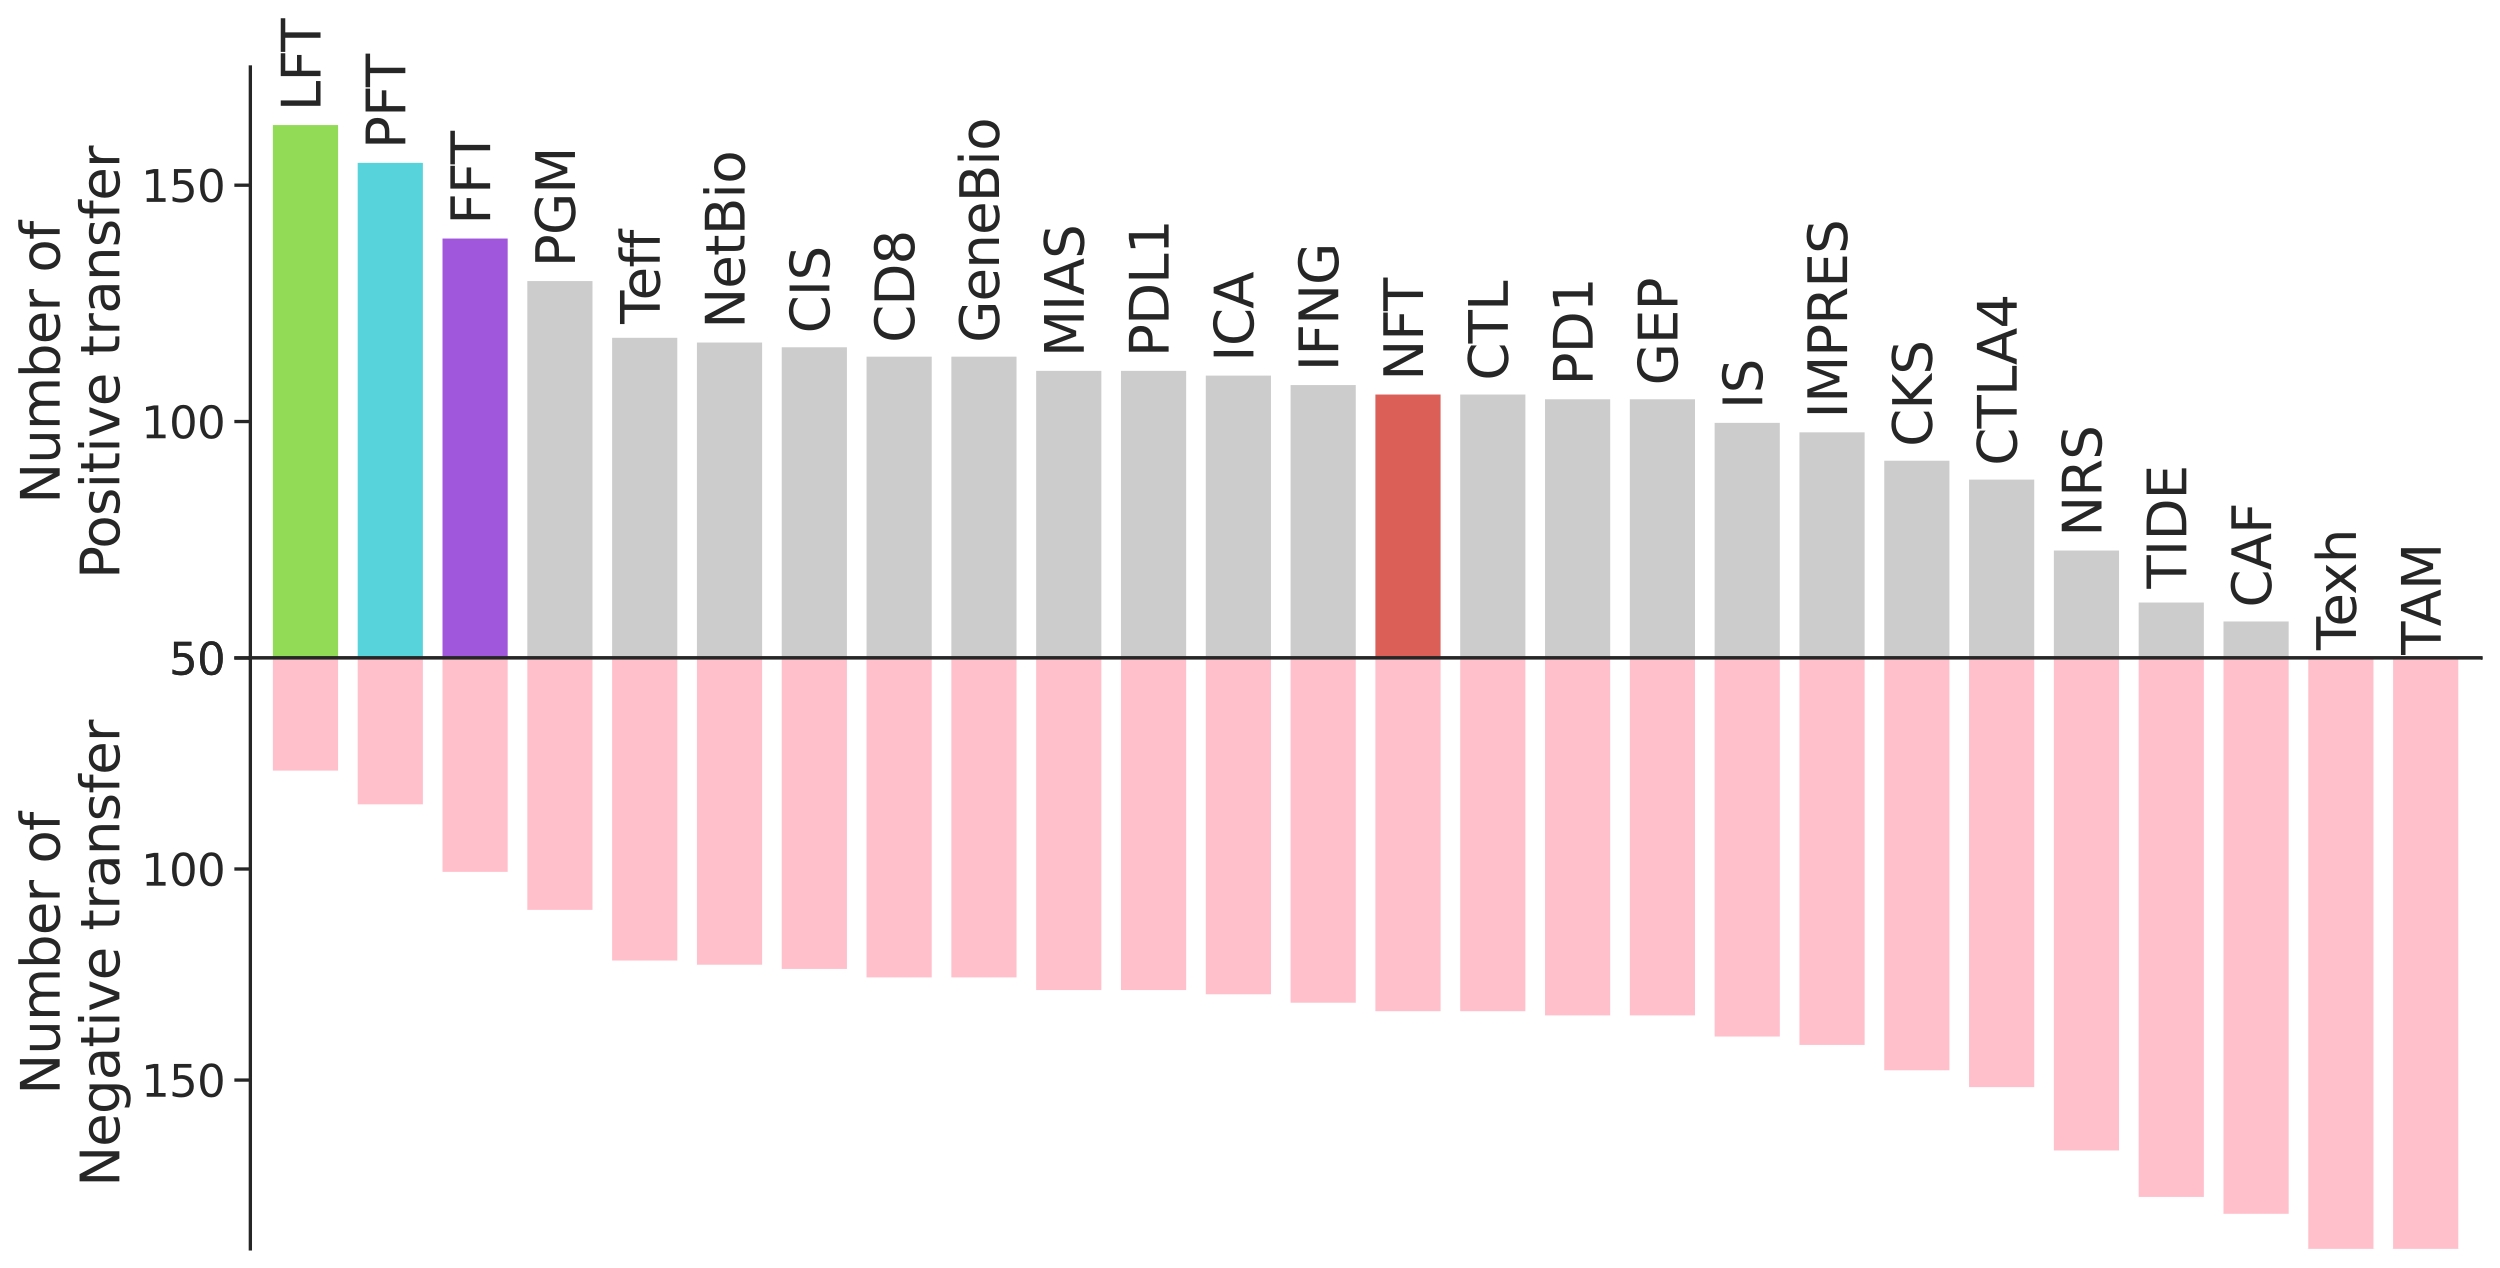<?xml version="1.0" encoding="utf-8" standalone="no"?>
<!DOCTYPE svg PUBLIC "-//W3C//DTD SVG 1.1//EN"
  "http://www.w3.org/Graphics/SVG/1.1/DTD/svg11.dtd">
<svg xmlns:xlink="http://www.w3.org/1999/xlink" width="938.146pt" height="475.855pt" viewBox="0 0 938.146 475.855" xmlns="http://www.w3.org/2000/svg" version="1.1">
 <defs>
  <style type="text/css">*{stroke-linejoin: round; stroke-linecap: butt}</style>
 </defs>
 <g id="figure_1">
  <g id="patch_1">
   <path d="M 0 475.855 
L 938.146 475.855 
L 938.146 0 
L 0 0 
z
" style="fill: #ffffff"/>
  </g>
  <g id="axes_1">
   <g id="patch_2">
    <path d="M 93.946 246.895 
L 930.946 246.895 
L 930.946 25.135 
L 93.946 25.135 
z
" style="fill: #ffffff"/>
   </g>
   <g id="matplotlib.axis_1"/>
   <g id="matplotlib.axis_2">
    <g id="ytick_1">
     <g id="line2d_1">
      <defs>
       <path id="m21b9ae5d50" d="M 0 0 
L -6 0 
" style="stroke: #262626; stroke-width: 1.25"/>
      </defs>
      <g>
       <use xlink:href="#m21b9ae5d50" x="93.946" y="246.895" style="fill: #262626; stroke: #262626; stroke-width: 1.25"/>
      </g>
     </g>
     <g id="text_1">
      <!-- 50 -->
      <g style="fill: #262626" transform="translate(63.45 253.163) scale(0.165 -0.165)">
       <defs>
        <path id="DejaVuSans-35" d="M 691 4666 
L 3169 4666 
L 3169 4134 
L 1269 4134 
L 1269 2991 
Q 1406 3038 1543 3061 
Q 1681 3084 1819 3084 
Q 2600 3084 3056 2656 
Q 3513 2228 3513 1497 
Q 3513 744 3044 326 
Q 2575 -91 1722 -91 
Q 1428 -91 1123 -41 
Q 819 9 494 109 
L 494 744 
Q 775 591 1075 516 
Q 1375 441 1709 441 
Q 2250 441 2565 725 
Q 2881 1009 2881 1497 
Q 2881 1984 2565 2268 
Q 2250 2553 1709 2553 
Q 1456 2553 1204 2497 
Q 953 2441 691 2322 
L 691 4666 
z
" transform="scale(0.016)"/>
        <path id="DejaVuSans-30" d="M 2034 4250 
Q 1547 4250 1301 3770 
Q 1056 3291 1056 2328 
Q 1056 1369 1301 889 
Q 1547 409 2034 409 
Q 2525 409 2770 889 
Q 3016 1369 3016 2328 
Q 3016 3291 2770 3770 
Q 2525 4250 2034 4250 
z
M 2034 4750 
Q 2819 4750 3233 4129 
Q 3647 3509 3647 2328 
Q 3647 1150 3233 529 
Q 2819 -91 2034 -91 
Q 1250 -91 836 529 
Q 422 1150 422 2328 
Q 422 3509 836 4129 
Q 1250 4750 2034 4750 
z
" transform="scale(0.016)"/>
       </defs>
       <use xlink:href="#DejaVuSans-35"/>
       <use xlink:href="#DejaVuSans-30" x="63.623"/>
      </g>
     </g>
    </g>
    <g id="ytick_2">
     <g id="line2d_2">
      <g>
       <use xlink:href="#m21b9ae5d50" x="93.946" y="158.191" style="fill: #262626; stroke: #262626; stroke-width: 1.25"/>
      </g>
     </g>
     <g id="text_2">
      <!-- 100 -->
      <g style="fill: #262626" transform="translate(52.952 164.459) scale(0.165 -0.165)">
       <defs>
        <path id="DejaVuSans-31" d="M 794 531 
L 1825 531 
L 1825 4091 
L 703 3866 
L 703 4441 
L 1819 4666 
L 2450 4666 
L 2450 531 
L 3481 531 
L 3481 0 
L 794 0 
L 794 531 
z
" transform="scale(0.016)"/>
       </defs>
       <use xlink:href="#DejaVuSans-31"/>
       <use xlink:href="#DejaVuSans-30" x="63.623"/>
       <use xlink:href="#DejaVuSans-30" x="127.246"/>
      </g>
     </g>
    </g>
    <g id="ytick_3">
     <g id="line2d_3">
      <g>
       <use xlink:href="#m21b9ae5d50" x="93.946" y="69.487" style="fill: #262626; stroke: #262626; stroke-width: 1.25"/>
      </g>
     </g>
     <g id="text_3">
      <!-- 150 -->
      <g style="fill: #262626" transform="translate(52.952 75.755) scale(0.165 -0.165)">
       <use xlink:href="#DejaVuSans-31"/>
       <use xlink:href="#DejaVuSans-35" x="63.623"/>
       <use xlink:href="#DejaVuSans-30" x="127.246"/>
      </g>
     </g>
    </g>
    <g id="text_4">
     <!-- Number of -->
     <g style="fill: #262626" transform="translate(22.397 189.004) rotate(-90) scale(0.2 -0.2)">
      <defs>
       <path id="DejaVuSans-4e" d="M 628 4666 
L 1478 4666 
L 3547 763 
L 3547 4666 
L 4159 4666 
L 4159 0 
L 3309 0 
L 1241 3903 
L 1241 0 
L 628 0 
L 628 4666 
z
" transform="scale(0.016)"/>
       <path id="DejaVuSans-75" d="M 544 1381 
L 544 3500 
L 1119 3500 
L 1119 1403 
Q 1119 906 1312 657 
Q 1506 409 1894 409 
Q 2359 409 2629 706 
Q 2900 1003 2900 1516 
L 2900 3500 
L 3475 3500 
L 3475 0 
L 2900 0 
L 2900 538 
Q 2691 219 2414 64 
Q 2138 -91 1772 -91 
Q 1169 -91 856 284 
Q 544 659 544 1381 
z
M 1991 3584 
L 1991 3584 
z
" transform="scale(0.016)"/>
       <path id="DejaVuSans-6d" d="M 3328 2828 
Q 3544 3216 3844 3400 
Q 4144 3584 4550 3584 
Q 5097 3584 5394 3201 
Q 5691 2819 5691 2113 
L 5691 0 
L 5113 0 
L 5113 2094 
Q 5113 2597 4934 2840 
Q 4756 3084 4391 3084 
Q 3944 3084 3684 2787 
Q 3425 2491 3425 1978 
L 3425 0 
L 2847 0 
L 2847 2094 
Q 2847 2600 2669 2842 
Q 2491 3084 2119 3084 
Q 1678 3084 1418 2786 
Q 1159 2488 1159 1978 
L 1159 0 
L 581 0 
L 581 3500 
L 1159 3500 
L 1159 2956 
Q 1356 3278 1631 3431 
Q 1906 3584 2284 3584 
Q 2666 3584 2933 3390 
Q 3200 3197 3328 2828 
z
" transform="scale(0.016)"/>
       <path id="DejaVuSans-62" d="M 3116 1747 
Q 3116 2381 2855 2742 
Q 2594 3103 2138 3103 
Q 1681 3103 1420 2742 
Q 1159 2381 1159 1747 
Q 1159 1113 1420 752 
Q 1681 391 2138 391 
Q 2594 391 2855 752 
Q 3116 1113 3116 1747 
z
M 1159 2969 
Q 1341 3281 1617 3432 
Q 1894 3584 2278 3584 
Q 2916 3584 3314 3078 
Q 3713 2572 3713 1747 
Q 3713 922 3314 415 
Q 2916 -91 2278 -91 
Q 1894 -91 1617 61 
Q 1341 213 1159 525 
L 1159 0 
L 581 0 
L 581 4863 
L 1159 4863 
L 1159 2969 
z
" transform="scale(0.016)"/>
       <path id="DejaVuSans-65" d="M 3597 1894 
L 3597 1613 
L 953 1613 
Q 991 1019 1311 708 
Q 1631 397 2203 397 
Q 2534 397 2845 478 
Q 3156 559 3463 722 
L 3463 178 
Q 3153 47 2828 -22 
Q 2503 -91 2169 -91 
Q 1331 -91 842 396 
Q 353 884 353 1716 
Q 353 2575 817 3079 
Q 1281 3584 2069 3584 
Q 2775 3584 3186 3129 
Q 3597 2675 3597 1894 
z
M 3022 2063 
Q 3016 2534 2758 2815 
Q 2500 3097 2075 3097 
Q 1594 3097 1305 2825 
Q 1016 2553 972 2059 
L 3022 2063 
z
" transform="scale(0.016)"/>
       <path id="DejaVuSans-72" d="M 2631 2963 
Q 2534 3019 2420 3045 
Q 2306 3072 2169 3072 
Q 1681 3072 1420 2755 
Q 1159 2438 1159 1844 
L 1159 0 
L 581 0 
L 581 3500 
L 1159 3500 
L 1159 2956 
Q 1341 3275 1631 3429 
Q 1922 3584 2338 3584 
Q 2397 3584 2469 3576 
Q 2541 3569 2628 3553 
L 2631 2963 
z
" transform="scale(0.016)"/>
       <path id="DejaVuSans-20" transform="scale(0.016)"/>
       <path id="DejaVuSans-6f" d="M 1959 3097 
Q 1497 3097 1228 2736 
Q 959 2375 959 1747 
Q 959 1119 1226 758 
Q 1494 397 1959 397 
Q 2419 397 2687 759 
Q 2956 1122 2956 1747 
Q 2956 2369 2687 2733 
Q 2419 3097 1959 3097 
z
M 1959 3584 
Q 2709 3584 3137 3096 
Q 3566 2609 3566 1747 
Q 3566 888 3137 398 
Q 2709 -91 1959 -91 
Q 1206 -91 779 398 
Q 353 888 353 1747 
Q 353 2609 779 3096 
Q 1206 3584 1959 3584 
z
" transform="scale(0.016)"/>
       <path id="DejaVuSans-66" d="M 2375 4863 
L 2375 4384 
L 1825 4384 
Q 1516 4384 1395 4259 
Q 1275 4134 1275 3809 
L 1275 3500 
L 2222 3500 
L 2222 3053 
L 1275 3053 
L 1275 0 
L 697 0 
L 697 3053 
L 147 3053 
L 147 3500 
L 697 3500 
L 697 3744 
Q 697 4328 969 4595 
Q 1241 4863 1831 4863 
L 2375 4863 
z
" transform="scale(0.016)"/>
      </defs>
      <use xlink:href="#DejaVuSans-4e"/>
      <use xlink:href="#DejaVuSans-75" x="74.805"/>
      <use xlink:href="#DejaVuSans-6d" x="138.184"/>
      <use xlink:href="#DejaVuSans-62" x="235.596"/>
      <use xlink:href="#DejaVuSans-65" x="299.072"/>
      <use xlink:href="#DejaVuSans-72" x="360.596"/>
      <use xlink:href="#DejaVuSans-20" x="401.709"/>
      <use xlink:href="#DejaVuSans-6f" x="433.496"/>
      <use xlink:href="#DejaVuSans-66" x="494.678"/>
     </g>
     <!-- Positive transfer -->
     <g style="fill: #262626" transform="translate(44.792 217.227) rotate(-90) scale(0.2 -0.2)">
      <defs>
       <path id="DejaVuSans-50" d="M 1259 4147 
L 1259 2394 
L 2053 2394 
Q 2494 2394 2734 2622 
Q 2975 2850 2975 3272 
Q 2975 3691 2734 3919 
Q 2494 4147 2053 4147 
L 1259 4147 
z
M 628 4666 
L 2053 4666 
Q 2838 4666 3239 4311 
Q 3641 3956 3641 3272 
Q 3641 2581 3239 2228 
Q 2838 1875 2053 1875 
L 1259 1875 
L 1259 0 
L 628 0 
L 628 4666 
z
" transform="scale(0.016)"/>
       <path id="DejaVuSans-73" d="M 2834 3397 
L 2834 2853 
Q 2591 2978 2328 3040 
Q 2066 3103 1784 3103 
Q 1356 3103 1142 2972 
Q 928 2841 928 2578 
Q 928 2378 1081 2264 
Q 1234 2150 1697 2047 
L 1894 2003 
Q 2506 1872 2764 1633 
Q 3022 1394 3022 966 
Q 3022 478 2636 193 
Q 2250 -91 1575 -91 
Q 1294 -91 989 -36 
Q 684 19 347 128 
L 347 722 
Q 666 556 975 473 
Q 1284 391 1588 391 
Q 1994 391 2212 530 
Q 2431 669 2431 922 
Q 2431 1156 2273 1281 
Q 2116 1406 1581 1522 
L 1381 1569 
Q 847 1681 609 1914 
Q 372 2147 372 2553 
Q 372 3047 722 3315 
Q 1072 3584 1716 3584 
Q 2034 3584 2315 3537 
Q 2597 3491 2834 3397 
z
" transform="scale(0.016)"/>
       <path id="DejaVuSans-69" d="M 603 3500 
L 1178 3500 
L 1178 0 
L 603 0 
L 603 3500 
z
M 603 4863 
L 1178 4863 
L 1178 4134 
L 603 4134 
L 603 4863 
z
" transform="scale(0.016)"/>
       <path id="DejaVuSans-74" d="M 1172 4494 
L 1172 3500 
L 2356 3500 
L 2356 3053 
L 1172 3053 
L 1172 1153 
Q 1172 725 1289 603 
Q 1406 481 1766 481 
L 2356 481 
L 2356 0 
L 1766 0 
Q 1100 0 847 248 
Q 594 497 594 1153 
L 594 3053 
L 172 3053 
L 172 3500 
L 594 3500 
L 594 4494 
L 1172 4494 
z
" transform="scale(0.016)"/>
       <path id="DejaVuSans-76" d="M 191 3500 
L 800 3500 
L 1894 563 
L 2988 3500 
L 3597 3500 
L 2284 0 
L 1503 0 
L 191 3500 
z
" transform="scale(0.016)"/>
       <path id="DejaVuSans-61" d="M 2194 1759 
Q 1497 1759 1228 1600 
Q 959 1441 959 1056 
Q 959 750 1161 570 
Q 1363 391 1709 391 
Q 2188 391 2477 730 
Q 2766 1069 2766 1631 
L 2766 1759 
L 2194 1759 
z
M 3341 1997 
L 3341 0 
L 2766 0 
L 2766 531 
Q 2569 213 2275 61 
Q 1981 -91 1556 -91 
Q 1019 -91 701 211 
Q 384 513 384 1019 
Q 384 1609 779 1909 
Q 1175 2209 1959 2209 
L 2766 2209 
L 2766 2266 
Q 2766 2663 2505 2880 
Q 2244 3097 1772 3097 
Q 1472 3097 1187 3025 
Q 903 2953 641 2809 
L 641 3341 
Q 956 3463 1253 3523 
Q 1550 3584 1831 3584 
Q 2591 3584 2966 3190 
Q 3341 2797 3341 1997 
z
" transform="scale(0.016)"/>
       <path id="DejaVuSans-6e" d="M 3513 2113 
L 3513 0 
L 2938 0 
L 2938 2094 
Q 2938 2591 2744 2837 
Q 2550 3084 2163 3084 
Q 1697 3084 1428 2787 
Q 1159 2491 1159 1978 
L 1159 0 
L 581 0 
L 581 3500 
L 1159 3500 
L 1159 2956 
Q 1366 3272 1645 3428 
Q 1925 3584 2291 3584 
Q 2894 3584 3203 3211 
Q 3513 2838 3513 2113 
z
" transform="scale(0.016)"/>
      </defs>
      <use xlink:href="#DejaVuSans-50"/>
      <use xlink:href="#DejaVuSans-6f" x="56.678"/>
      <use xlink:href="#DejaVuSans-73" x="117.859"/>
      <use xlink:href="#DejaVuSans-69" x="169.959"/>
      <use xlink:href="#DejaVuSans-74" x="197.742"/>
      <use xlink:href="#DejaVuSans-69" x="236.951"/>
      <use xlink:href="#DejaVuSans-76" x="264.734"/>
      <use xlink:href="#DejaVuSans-65" x="323.914"/>
      <use xlink:href="#DejaVuSans-20" x="385.438"/>
      <use xlink:href="#DejaVuSans-74" x="417.225"/>
      <use xlink:href="#DejaVuSans-72" x="456.434"/>
      <use xlink:href="#DejaVuSans-61" x="497.547"/>
      <use xlink:href="#DejaVuSans-6e" x="558.826"/>
      <use xlink:href="#DejaVuSans-73" x="622.205"/>
      <use xlink:href="#DejaVuSans-66" x="674.305"/>
      <use xlink:href="#DejaVuSans-65" x="709.51"/>
      <use xlink:href="#DejaVuSans-72" x="771.033"/>
     </g>
    </g>
   </g>
   <g id="patch_3">
    <path d="M 101.903 335.599 
L 127.363 335.599 
L 127.363 46.424 
L 101.903 46.424 
z
" clip-path="url(#p239a5cb209)" style="fill: #91db57; stroke: #ffffff; stroke-linejoin: miter"/>
   </g>
   <g id="patch_4">
    <path d="M 133.728 335.599 
L 159.188 335.599 
L 159.188 60.616 
L 133.728 60.616 
z
" clip-path="url(#p239a5cb209)" style="fill: #57d3db; stroke: #ffffff; stroke-linejoin: miter"/>
   </g>
   <g id="patch_5">
    <path d="M 165.553 335.599 
L 191.013 335.599 
L 191.013 89.001 
L 165.553 89.001 
z
" clip-path="url(#p239a5cb209)" style="fill: #a157db; stroke: #ffffff; stroke-linejoin: miter"/>
   </g>
   <g id="patch_6">
    <path d="M 197.378 335.599 
L 222.838 335.599 
L 222.838 104.968 
L 197.378 104.968 
z
" clip-path="url(#p239a5cb209)" style="fill: #cccccc; stroke: #ffffff; stroke-linejoin: miter"/>
   </g>
   <g id="patch_7">
    <path d="M 229.203 335.599 
L 254.663 335.599 
L 254.663 126.257 
L 229.203 126.257 
z
" clip-path="url(#p239a5cb209)" style="fill: #cccccc; stroke: #ffffff; stroke-linejoin: miter"/>
   </g>
   <g id="patch_8">
    <path d="M 261.028 335.599 
L 286.488 335.599 
L 286.488 128.031 
L 261.028 128.031 
z
" clip-path="url(#p239a5cb209)" style="fill: #cccccc; stroke: #ffffff; stroke-linejoin: miter"/>
   </g>
   <g id="patch_9">
    <path d="M 292.853 335.599 
L 318.313 335.599 
L 318.313 129.805 
L 292.853 129.805 
z
" clip-path="url(#p239a5cb209)" style="fill: #cccccc; stroke: #ffffff; stroke-linejoin: miter"/>
   </g>
   <g id="patch_10">
    <path d="M 324.678 335.599 
L 350.138 335.599 
L 350.138 133.353 
L 324.678 133.353 
z
" clip-path="url(#p239a5cb209)" style="fill: #cccccc; stroke: #ffffff; stroke-linejoin: miter"/>
   </g>
   <g id="patch_11">
    <path d="M 356.503 335.599 
L 381.963 335.599 
L 381.963 133.353 
L 356.503 133.353 
z
" clip-path="url(#p239a5cb209)" style="fill: #cccccc; stroke: #ffffff; stroke-linejoin: miter"/>
   </g>
   <g id="patch_12">
    <path d="M 388.328 335.599 
L 413.788 335.599 
L 413.788 138.676 
L 388.328 138.676 
z
" clip-path="url(#p239a5cb209)" style="fill: #cccccc; stroke: #ffffff; stroke-linejoin: miter"/>
   </g>
   <g id="patch_13">
    <path d="M 420.153 335.599 
L 445.614 335.599 
L 445.614 138.676 
L 420.153 138.676 
z
" clip-path="url(#p239a5cb209)" style="fill: #cccccc; stroke: #ffffff; stroke-linejoin: miter"/>
   </g>
   <g id="patch_14">
    <path d="M 451.979 335.599 
L 477.439 335.599 
L 477.439 140.45 
L 451.979 140.45 
z
" clip-path="url(#p239a5cb209)" style="fill: #cccccc; stroke: #ffffff; stroke-linejoin: miter"/>
   </g>
   <g id="patch_15">
    <path d="M 483.804 335.599 
L 509.264 335.599 
L 509.264 143.998 
L 483.804 143.998 
z
" clip-path="url(#p239a5cb209)" style="fill: #cccccc; stroke: #ffffff; stroke-linejoin: miter"/>
   </g>
   <g id="patch_16">
    <path d="M 515.629 335.599 
L 541.089 335.599 
L 541.089 147.546 
L 515.629 147.546 
z
" clip-path="url(#p239a5cb209)" style="fill: #db5f57; stroke: #ffffff; stroke-linejoin: miter"/>
   </g>
   <g id="patch_17">
    <path d="M 547.454 335.599 
L 572.914 335.599 
L 572.914 147.546 
L 547.454 147.546 
z
" clip-path="url(#p239a5cb209)" style="fill: #cccccc; stroke: #ffffff; stroke-linejoin: miter"/>
   </g>
   <g id="patch_18">
    <path d="M 579.279 335.599 
L 604.739 335.599 
L 604.739 149.32 
L 579.279 149.32 
z
" clip-path="url(#p239a5cb209)" style="fill: #cccccc; stroke: #ffffff; stroke-linejoin: miter"/>
   </g>
   <g id="patch_19">
    <path d="M 611.104 335.599 
L 636.564 335.599 
L 636.564 149.32 
L 611.104 149.32 
z
" clip-path="url(#p239a5cb209)" style="fill: #cccccc; stroke: #ffffff; stroke-linejoin: miter"/>
   </g>
   <g id="patch_20">
    <path d="M 642.929 335.599 
L 668.389 335.599 
L 668.389 158.191 
L 642.929 158.191 
z
" clip-path="url(#p239a5cb209)" style="fill: #cccccc; stroke: #ffffff; stroke-linejoin: miter"/>
   </g>
   <g id="patch_21">
    <path d="M 674.754 335.599 
L 700.214 335.599 
L 700.214 161.739 
L 674.754 161.739 
z
" clip-path="url(#p239a5cb209)" style="fill: #cccccc; stroke: #ffffff; stroke-linejoin: miter"/>
   </g>
   <g id="patch_22">
    <path d="M 706.579 335.599 
L 732.039 335.599 
L 732.039 172.383 
L 706.579 172.383 
z
" clip-path="url(#p239a5cb209)" style="fill: #cccccc; stroke: #ffffff; stroke-linejoin: miter"/>
   </g>
   <g id="patch_23">
    <path d="M 738.404 335.599 
L 763.865 335.599 
L 763.865 179.48 
L 738.404 179.48 
z
" clip-path="url(#p239a5cb209)" style="fill: #cccccc; stroke: #ffffff; stroke-linejoin: miter"/>
   </g>
   <g id="patch_24">
    <path d="M 770.23 335.599 
L 795.69 335.599 
L 795.69 206.091 
L 770.23 206.091 
z
" clip-path="url(#p239a5cb209)" style="fill: #cccccc; stroke: #ffffff; stroke-linejoin: miter"/>
   </g>
   <g id="patch_25">
    <path d="M 802.055 335.599 
L 827.515 335.599 
L 827.515 225.606 
L 802.055 225.606 
z
" clip-path="url(#p239a5cb209)" style="fill: #cccccc; stroke: #ffffff; stroke-linejoin: miter"/>
   </g>
   <g id="patch_26">
    <path d="M 833.88 335.599 
L 859.34 335.599 
L 859.34 232.702 
L 833.88 232.702 
z
" clip-path="url(#p239a5cb209)" style="fill: #cccccc; stroke: #ffffff; stroke-linejoin: miter"/>
   </g>
   <g id="patch_27">
    <path d="M 865.705 335.599 
L 891.165 335.599 
L 891.165 248.669 
L 865.705 248.669 
z
" clip-path="url(#p239a5cb209)" style="fill: #cccccc; stroke: #ffffff; stroke-linejoin: miter"/>
   </g>
   <g id="patch_28">
    <path d="M 897.53 335.599 
L 922.99 335.599 
L 922.99 250.443 
L 897.53 250.443 
z
" clip-path="url(#p239a5cb209)" style="fill: #cccccc; stroke: #ffffff; stroke-linejoin: miter"/>
   </g>
   <g id="patch_29">
    <path d="M 93.946 246.895 
L 93.946 25.135 
" style="fill: none; stroke: #262626; stroke-width: 1.25; stroke-linejoin: miter; stroke-linecap: square"/>
   </g>
   <g id="patch_30">
    <path d="M 93.946 246.895 
L 930.946 246.895 
" style="fill: none; stroke: #262626; stroke-width: 1.25; stroke-linejoin: miter; stroke-linecap: square"/>
   </g>
   <g id="text_5">
    <!-- LFT -->
    <g style="fill: #262626" transform="translate(120.282 41.712) rotate(-90) scale(0.2 -0.2)">
     <defs>
      <path id="DejaVuSans-4c" d="M 628 4666 
L 1259 4666 
L 1259 531 
L 3531 531 
L 3531 0 
L 628 0 
L 628 4666 
z
" transform="scale(0.016)"/>
      <path id="DejaVuSans-46" d="M 628 4666 
L 3309 4666 
L 3309 4134 
L 1259 4134 
L 1259 2759 
L 3109 2759 
L 3109 2228 
L 1259 2228 
L 1259 0 
L 628 0 
L 628 4666 
z
" transform="scale(0.016)"/>
      <path id="DejaVuSans-54" d="M -19 4666 
L 3928 4666 
L 3928 4134 
L 2272 4134 
L 2272 0 
L 1638 0 
L 1638 4134 
L -19 4134 
L -19 4666 
z
" transform="scale(0.016)"/>
     </defs>
     <use xlink:href="#DejaVuSans-4c"/>
     <use xlink:href="#DejaVuSans-46" x="55.713"/>
     <use xlink:href="#DejaVuSans-54" x="111.482"/>
    </g>
   </g>
   <g id="text_6">
    <!-- PFT -->
    <g style="fill: #262626" transform="translate(152.107 55.905) rotate(-90) scale(0.2 -0.2)">
     <use xlink:href="#DejaVuSans-50"/>
     <use xlink:href="#DejaVuSans-46" x="60.303"/>
     <use xlink:href="#DejaVuSans-54" x="116.072"/>
    </g>
   </g>
   <g id="text_7">
    <!-- FFT -->
    <g style="fill: #262626" transform="translate(183.932 84.29) rotate(-90) scale(0.2 -0.2)">
     <use xlink:href="#DejaVuSans-46"/>
     <use xlink:href="#DejaVuSans-46" x="57.52"/>
     <use xlink:href="#DejaVuSans-54" x="113.289"/>
    </g>
   </g>
   <g id="text_8">
    <!-- PGM -->
    <g style="fill: #262626" transform="translate(215.757 100.257) rotate(-90) scale(0.2 -0.2)">
     <defs>
      <path id="DejaVuSans-47" d="M 3809 666 
L 3809 1919 
L 2778 1919 
L 2778 2438 
L 4434 2438 
L 4434 434 
Q 4069 175 3628 42 
Q 3188 -91 2688 -91 
Q 1594 -91 976 548 
Q 359 1188 359 2328 
Q 359 3472 976 4111 
Q 1594 4750 2688 4750 
Q 3144 4750 3555 4637 
Q 3966 4525 4313 4306 
L 4313 3634 
Q 3963 3931 3569 4081 
Q 3175 4231 2741 4231 
Q 1884 4231 1454 3753 
Q 1025 3275 1025 2328 
Q 1025 1384 1454 906 
Q 1884 428 2741 428 
Q 3075 428 3337 486 
Q 3600 544 3809 666 
z
" transform="scale(0.016)"/>
      <path id="DejaVuSans-4d" d="M 628 4666 
L 1569 4666 
L 2759 1491 
L 3956 4666 
L 4897 4666 
L 4897 0 
L 4281 0 
L 4281 4097 
L 3078 897 
L 2444 897 
L 1241 4097 
L 1241 0 
L 628 0 
L 628 4666 
z
" transform="scale(0.016)"/>
     </defs>
     <use xlink:href="#DejaVuSans-50"/>
     <use xlink:href="#DejaVuSans-47" x="60.303"/>
     <use xlink:href="#DejaVuSans-4d" x="137.793"/>
    </g>
   </g>
   <g id="text_9">
    <!-- Teff -->
    <g style="fill: #262626" transform="translate(247.582 121.546) rotate(-90) scale(0.2 -0.2)">
     <use xlink:href="#DejaVuSans-54"/>
     <use xlink:href="#DejaVuSans-65" x="44.084"/>
     <use xlink:href="#DejaVuSans-66" x="105.607"/>
     <use xlink:href="#DejaVuSans-66" x="140.812"/>
    </g>
   </g>
   <g id="text_10">
    <!-- NetBio -->
    <g style="fill: #262626" transform="translate(279.407 123.32) rotate(-90) scale(0.2 -0.2)">
     <defs>
      <path id="DejaVuSans-42" d="M 1259 2228 
L 1259 519 
L 2272 519 
Q 2781 519 3026 730 
Q 3272 941 3272 1375 
Q 3272 1813 3026 2020 
Q 2781 2228 2272 2228 
L 1259 2228 
z
M 1259 4147 
L 1259 2741 
L 2194 2741 
Q 2656 2741 2882 2914 
Q 3109 3088 3109 3444 
Q 3109 3797 2882 3972 
Q 2656 4147 2194 4147 
L 1259 4147 
z
M 628 4666 
L 2241 4666 
Q 2963 4666 3353 4366 
Q 3744 4066 3744 3513 
Q 3744 3084 3544 2831 
Q 3344 2578 2956 2516 
Q 3422 2416 3680 2098 
Q 3938 1781 3938 1306 
Q 3938 681 3513 340 
Q 3088 0 2303 0 
L 628 0 
L 628 4666 
z
" transform="scale(0.016)"/>
     </defs>
     <use xlink:href="#DejaVuSans-4e"/>
     <use xlink:href="#DejaVuSans-65" x="74.805"/>
     <use xlink:href="#DejaVuSans-74" x="136.328"/>
     <use xlink:href="#DejaVuSans-42" x="175.537"/>
     <use xlink:href="#DejaVuSans-69" x="244.141"/>
     <use xlink:href="#DejaVuSans-6f" x="271.924"/>
    </g>
   </g>
   <g id="text_11">
    <!-- CIS -->
    <g style="fill: #262626" transform="translate(311.232 125.094) rotate(-90) scale(0.2 -0.2)">
     <defs>
      <path id="DejaVuSans-43" d="M 4122 4306 
L 4122 3641 
Q 3803 3938 3442 4084 
Q 3081 4231 2675 4231 
Q 1875 4231 1450 3742 
Q 1025 3253 1025 2328 
Q 1025 1406 1450 917 
Q 1875 428 2675 428 
Q 3081 428 3442 575 
Q 3803 722 4122 1019 
L 4122 359 
Q 3791 134 3420 21 
Q 3050 -91 2638 -91 
Q 1578 -91 968 557 
Q 359 1206 359 2328 
Q 359 3453 968 4101 
Q 1578 4750 2638 4750 
Q 3056 4750 3426 4639 
Q 3797 4528 4122 4306 
z
" transform="scale(0.016)"/>
      <path id="DejaVuSans-49" d="M 628 4666 
L 1259 4666 
L 1259 0 
L 628 0 
L 628 4666 
z
" transform="scale(0.016)"/>
      <path id="DejaVuSans-53" d="M 3425 4513 
L 3425 3897 
Q 3066 4069 2747 4153 
Q 2428 4238 2131 4238 
Q 1616 4238 1336 4038 
Q 1056 3838 1056 3469 
Q 1056 3159 1242 3001 
Q 1428 2844 1947 2747 
L 2328 2669 
Q 3034 2534 3370 2195 
Q 3706 1856 3706 1288 
Q 3706 609 3251 259 
Q 2797 -91 1919 -91 
Q 1588 -91 1214 -16 
Q 841 59 441 206 
L 441 856 
Q 825 641 1194 531 
Q 1563 422 1919 422 
Q 2459 422 2753 634 
Q 3047 847 3047 1241 
Q 3047 1584 2836 1778 
Q 2625 1972 2144 2069 
L 1759 2144 
Q 1053 2284 737 2584 
Q 422 2884 422 3419 
Q 422 4038 858 4394 
Q 1294 4750 2059 4750 
Q 2388 4750 2728 4690 
Q 3069 4631 3425 4513 
z
" transform="scale(0.016)"/>
     </defs>
     <use xlink:href="#DejaVuSans-43"/>
     <use xlink:href="#DejaVuSans-49" x="69.824"/>
     <use xlink:href="#DejaVuSans-53" x="99.316"/>
    </g>
   </g>
   <g id="text_12">
    <!-- CD8 -->
    <g style="fill: #262626" transform="translate(343.058 128.642) rotate(-90) scale(0.2 -0.2)">
     <defs>
      <path id="DejaVuSans-44" d="M 1259 4147 
L 1259 519 
L 2022 519 
Q 2988 519 3436 956 
Q 3884 1394 3884 2338 
Q 3884 3275 3436 3711 
Q 2988 4147 2022 4147 
L 1259 4147 
z
M 628 4666 
L 1925 4666 
Q 3281 4666 3915 4102 
Q 4550 3538 4550 2338 
Q 4550 1131 3912 565 
Q 3275 0 1925 0 
L 628 0 
L 628 4666 
z
" transform="scale(0.016)"/>
      <path id="DejaVuSans-38" d="M 2034 2216 
Q 1584 2216 1326 1975 
Q 1069 1734 1069 1313 
Q 1069 891 1326 650 
Q 1584 409 2034 409 
Q 2484 409 2743 651 
Q 3003 894 3003 1313 
Q 3003 1734 2745 1975 
Q 2488 2216 2034 2216 
z
M 1403 2484 
Q 997 2584 770 2862 
Q 544 3141 544 3541 
Q 544 4100 942 4425 
Q 1341 4750 2034 4750 
Q 2731 4750 3128 4425 
Q 3525 4100 3525 3541 
Q 3525 3141 3298 2862 
Q 3072 2584 2669 2484 
Q 3125 2378 3379 2068 
Q 3634 1759 3634 1313 
Q 3634 634 3220 271 
Q 2806 -91 2034 -91 
Q 1263 -91 848 271 
Q 434 634 434 1313 
Q 434 1759 690 2068 
Q 947 2378 1403 2484 
z
M 1172 3481 
Q 1172 3119 1398 2916 
Q 1625 2713 2034 2713 
Q 2441 2713 2670 2916 
Q 2900 3119 2900 3481 
Q 2900 3844 2670 4047 
Q 2441 4250 2034 4250 
Q 1625 4250 1398 4047 
Q 1172 3844 1172 3481 
z
" transform="scale(0.016)"/>
     </defs>
     <use xlink:href="#DejaVuSans-43"/>
     <use xlink:href="#DejaVuSans-44" x="69.824"/>
     <use xlink:href="#DejaVuSans-38" x="146.826"/>
    </g>
   </g>
   <g id="text_13">
    <!-- GeneBio -->
    <g style="fill: #262626" transform="translate(374.883 128.642) rotate(-90) scale(0.2 -0.2)">
     <use xlink:href="#DejaVuSans-47"/>
     <use xlink:href="#DejaVuSans-65" x="77.49"/>
     <use xlink:href="#DejaVuSans-6e" x="139.014"/>
     <use xlink:href="#DejaVuSans-65" x="202.393"/>
     <use xlink:href="#DejaVuSans-42" x="263.916"/>
     <use xlink:href="#DejaVuSans-69" x="332.52"/>
     <use xlink:href="#DejaVuSans-6f" x="360.303"/>
    </g>
   </g>
   <g id="text_14">
    <!-- MIAS -->
    <g style="fill: #262626" transform="translate(406.708 133.965) rotate(-90) scale(0.2 -0.2)">
     <defs>
      <path id="DejaVuSans-41" d="M 2188 4044 
L 1331 1722 
L 3047 1722 
L 2188 4044 
z
M 1831 4666 
L 2547 4666 
L 4325 0 
L 3669 0 
L 3244 1197 
L 1141 1197 
L 716 0 
L 50 0 
L 1831 4666 
z
" transform="scale(0.016)"/>
     </defs>
     <use xlink:href="#DejaVuSans-4d"/>
     <use xlink:href="#DejaVuSans-49" x="86.279"/>
     <use xlink:href="#DejaVuSans-41" x="115.771"/>
     <use xlink:href="#DejaVuSans-53" x="184.18"/>
    </g>
   </g>
   <g id="text_15">
    <!-- PDL1 -->
    <g style="fill: #262626" transform="translate(438.533 133.965) rotate(-90) scale(0.2 -0.2)">
     <use xlink:href="#DejaVuSans-50"/>
     <use xlink:href="#DejaVuSans-44" x="60.303"/>
     <use xlink:href="#DejaVuSans-4c" x="137.305"/>
     <use xlink:href="#DejaVuSans-31" x="193.018"/>
    </g>
   </g>
   <g id="text_16">
    <!-- ICA -->
    <g style="fill: #262626" transform="translate(470.358 135.739) rotate(-90) scale(0.2 -0.2)">
     <use xlink:href="#DejaVuSans-49"/>
     <use xlink:href="#DejaVuSans-43" x="29.492"/>
     <use xlink:href="#DejaVuSans-41" x="99.316"/>
    </g>
   </g>
   <g id="text_17">
    <!-- IFNG -->
    <g style="fill: #262626" transform="translate(502.183 139.287) rotate(-90) scale(0.2 -0.2)">
     <use xlink:href="#DejaVuSans-49"/>
     <use xlink:href="#DejaVuSans-46" x="29.492"/>
     <use xlink:href="#DejaVuSans-4e" x="87.012"/>
     <use xlink:href="#DejaVuSans-47" x="161.816"/>
    </g>
   </g>
   <g id="text_18">
    <!-- NFT -->
    <g style="fill: #262626" transform="translate(534.008 142.835) rotate(-90) scale(0.2 -0.2)">
     <use xlink:href="#DejaVuSans-4e"/>
     <use xlink:href="#DejaVuSans-46" x="74.805"/>
     <use xlink:href="#DejaVuSans-54" x="130.574"/>
    </g>
   </g>
   <g id="text_19">
    <!-- CTL -->
    <g style="fill: #262626" transform="translate(565.833 142.835) rotate(-90) scale(0.2 -0.2)">
     <use xlink:href="#DejaVuSans-43"/>
     <use xlink:href="#DejaVuSans-54" x="69.824"/>
     <use xlink:href="#DejaVuSans-4c" x="130.908"/>
    </g>
   </g>
   <g id="text_20">
    <!-- PD1 -->
    <g style="fill: #262626" transform="translate(597.658 144.609) rotate(-90) scale(0.2 -0.2)">
     <use xlink:href="#DejaVuSans-50"/>
     <use xlink:href="#DejaVuSans-44" x="60.303"/>
     <use xlink:href="#DejaVuSans-31" x="137.305"/>
    </g>
   </g>
   <g id="text_21">
    <!-- GEP -->
    <g style="fill: #262626" transform="translate(629.483 144.609) rotate(-90) scale(0.2 -0.2)">
     <defs>
      <path id="DejaVuSans-45" d="M 628 4666 
L 3578 4666 
L 3578 4134 
L 1259 4134 
L 1259 2753 
L 3481 2753 
L 3481 2222 
L 1259 2222 
L 1259 531 
L 3634 531 
L 3634 0 
L 628 0 
L 628 4666 
z
" transform="scale(0.016)"/>
     </defs>
     <use xlink:href="#DejaVuSans-47"/>
     <use xlink:href="#DejaVuSans-45" x="77.49"/>
     <use xlink:href="#DejaVuSans-50" x="140.674"/>
    </g>
   </g>
   <g id="text_22">
    <!-- IS -->
    <g style="fill: #262626" transform="translate(661.309 153.48) rotate(-90) scale(0.2 -0.2)">
     <use xlink:href="#DejaVuSans-49"/>
     <use xlink:href="#DejaVuSans-53" x="29.492"/>
    </g>
   </g>
   <g id="text_23">
    <!-- IMPRES -->
    <g style="fill: #262626" transform="translate(693.134 157.028) rotate(-90) scale(0.2 -0.2)">
     <defs>
      <path id="DejaVuSans-52" d="M 2841 2188 
Q 3044 2119 3236 1894 
Q 3428 1669 3622 1275 
L 4263 0 
L 3584 0 
L 2988 1197 
Q 2756 1666 2539 1819 
Q 2322 1972 1947 1972 
L 1259 1972 
L 1259 0 
L 628 0 
L 628 4666 
L 2053 4666 
Q 2853 4666 3247 4331 
Q 3641 3997 3641 3322 
Q 3641 2881 3436 2590 
Q 3231 2300 2841 2188 
z
M 1259 4147 
L 1259 2491 
L 2053 2491 
Q 2509 2491 2742 2702 
Q 2975 2913 2975 3322 
Q 2975 3731 2742 3939 
Q 2509 4147 2053 4147 
L 1259 4147 
z
" transform="scale(0.016)"/>
     </defs>
     <use xlink:href="#DejaVuSans-49"/>
     <use xlink:href="#DejaVuSans-4d" x="29.492"/>
     <use xlink:href="#DejaVuSans-50" x="115.771"/>
     <use xlink:href="#DejaVuSans-52" x="176.074"/>
     <use xlink:href="#DejaVuSans-45" x="245.557"/>
     <use xlink:href="#DejaVuSans-53" x="308.74"/>
    </g>
   </g>
   <g id="text_24">
    <!-- CKS -->
    <g style="fill: #262626" transform="translate(724.959 167.672) rotate(-90) scale(0.2 -0.2)">
     <defs>
      <path id="DejaVuSans-4b" d="M 628 4666 
L 1259 4666 
L 1259 2694 
L 3353 4666 
L 4166 4666 
L 1850 2491 
L 4331 0 
L 3500 0 
L 1259 2247 
L 1259 0 
L 628 0 
L 628 4666 
z
" transform="scale(0.016)"/>
     </defs>
     <use xlink:href="#DejaVuSans-43"/>
     <use xlink:href="#DejaVuSans-4b" x="69.824"/>
     <use xlink:href="#DejaVuSans-53" x="135.4"/>
    </g>
   </g>
   <g id="text_25">
    <!-- CTLA4 -->
    <g style="fill: #262626" transform="translate(756.784 174.768) rotate(-90) scale(0.2 -0.2)">
     <defs>
      <path id="DejaVuSans-34" d="M 2419 4116 
L 825 1625 
L 2419 1625 
L 2419 4116 
z
M 2253 4666 
L 3047 4666 
L 3047 1625 
L 3713 1625 
L 3713 1100 
L 3047 1100 
L 3047 0 
L 2419 0 
L 2419 1100 
L 313 1100 
L 313 1709 
L 2253 4666 
z
" transform="scale(0.016)"/>
     </defs>
     <use xlink:href="#DejaVuSans-43"/>
     <use xlink:href="#DejaVuSans-54" x="69.824"/>
     <use xlink:href="#DejaVuSans-4c" x="130.908"/>
     <use xlink:href="#DejaVuSans-41" x="188.871"/>
     <use xlink:href="#DejaVuSans-34" x="257.279"/>
    </g>
   </g>
   <g id="text_26">
    <!-- NRS -->
    <g style="fill: #262626" transform="translate(788.609 201.38) rotate(-90) scale(0.2 -0.2)">
     <use xlink:href="#DejaVuSans-4e"/>
     <use xlink:href="#DejaVuSans-52" x="74.805"/>
     <use xlink:href="#DejaVuSans-53" x="144.287"/>
    </g>
   </g>
   <g id="text_27">
    <!-- TIDE -->
    <g style="fill: #262626" transform="translate(820.434 220.895) rotate(-90) scale(0.2 -0.2)">
     <use xlink:href="#DejaVuSans-54"/>
     <use xlink:href="#DejaVuSans-49" x="61.084"/>
     <use xlink:href="#DejaVuSans-44" x="90.576"/>
     <use xlink:href="#DejaVuSans-45" x="167.578"/>
    </g>
   </g>
   <g id="text_28">
    <!-- CAF -->
    <g style="fill: #262626" transform="translate(852.259 227.991) rotate(-90) scale(0.2 -0.2)">
     <use xlink:href="#DejaVuSans-43"/>
     <use xlink:href="#DejaVuSans-41" x="69.824"/>
     <use xlink:href="#DejaVuSans-46" x="138.232"/>
    </g>
   </g>
   <g id="text_29">
    <!-- Texh -->
    <g style="fill: #262626" transform="translate(884.084 243.958) rotate(-90) scale(0.2 -0.2)">
     <defs>
      <path id="DejaVuSans-78" d="M 3513 3500 
L 2247 1797 
L 3578 0 
L 2900 0 
L 1881 1375 
L 863 0 
L 184 0 
L 1544 1831 
L 300 3500 
L 978 3500 
L 1906 2253 
L 2834 3500 
L 3513 3500 
z
" transform="scale(0.016)"/>
      <path id="DejaVuSans-68" d="M 3513 2113 
L 3513 0 
L 2938 0 
L 2938 2094 
Q 2938 2591 2744 2837 
Q 2550 3084 2163 3084 
Q 1697 3084 1428 2787 
Q 1159 2491 1159 1978 
L 1159 0 
L 581 0 
L 581 4863 
L 1159 4863 
L 1159 2956 
Q 1366 3272 1645 3428 
Q 1925 3584 2291 3584 
Q 2894 3584 3203 3211 
Q 3513 2838 3513 2113 
z
" transform="scale(0.016)"/>
     </defs>
     <use xlink:href="#DejaVuSans-54"/>
     <use xlink:href="#DejaVuSans-65" x="44.084"/>
     <use xlink:href="#DejaVuSans-78" x="103.857"/>
     <use xlink:href="#DejaVuSans-68" x="163.037"/>
    </g>
   </g>
   <g id="text_30">
    <!-- TAM -->
    <g style="fill: #262626" transform="translate(915.909 245.732) rotate(-90) scale(0.2 -0.2)">
     <use xlink:href="#DejaVuSans-54"/>
     <use xlink:href="#DejaVuSans-41" x="53.334"/>
     <use xlink:href="#DejaVuSans-4d" x="121.742"/>
    </g>
   </g>
  </g>
  <g id="axes_2">
   <g id="patch_31">
    <path d="M 93.946 468.655 
L 930.946 468.655 
L 930.946 246.895 
L 93.946 246.895 
z
" style="fill: #ffffff"/>
   </g>
   <g id="matplotlib.axis_3"/>
   <g id="matplotlib.axis_4">
    <g id="ytick_4">
     <g id="line2d_4">
      <g>
       <use xlink:href="#m21b9ae5d50" x="93.946" y="246.895" style="fill: #262626; stroke: #262626; stroke-width: 1.25"/>
      </g>
     </g>
     <g id="text_31">
      <!-- 50 -->
      <g style="fill: #262626" transform="translate(63.45 253.163) scale(0.165 -0.165)">
       <use xlink:href="#DejaVuSans-35"/>
       <use xlink:href="#DejaVuSans-30" x="63.623"/>
      </g>
     </g>
    </g>
    <g id="ytick_5">
     <g id="line2d_5">
      <g>
       <use xlink:href="#m21b9ae5d50" x="93.946" y="326.095" style="fill: #262626; stroke: #262626; stroke-width: 1.25"/>
      </g>
     </g>
     <g id="text_32">
      <!-- 100 -->
      <g style="fill: #262626" transform="translate(52.952 332.363) scale(0.165 -0.165)">
       <use xlink:href="#DejaVuSans-31"/>
       <use xlink:href="#DejaVuSans-30" x="63.623"/>
       <use xlink:href="#DejaVuSans-30" x="127.246"/>
      </g>
     </g>
    </g>
    <g id="ytick_6">
     <g id="line2d_6">
      <g>
       <use xlink:href="#m21b9ae5d50" x="93.946" y="405.295" style="fill: #262626; stroke: #262626; stroke-width: 1.25"/>
      </g>
     </g>
     <g id="text_33">
      <!-- 150 -->
      <g style="fill: #262626" transform="translate(52.952 411.563) scale(0.165 -0.165)">
       <use xlink:href="#DejaVuSans-31"/>
       <use xlink:href="#DejaVuSans-35" x="63.623"/>
       <use xlink:href="#DejaVuSans-30" x="127.246"/>
      </g>
     </g>
    </g>
    <g id="text_34">
     <!-- Number of -->
     <g style="fill: #262626" transform="translate(22.397 410.764) rotate(-90) scale(0.2 -0.2)">
      <use xlink:href="#DejaVuSans-4e"/>
      <use xlink:href="#DejaVuSans-75" x="74.805"/>
      <use xlink:href="#DejaVuSans-6d" x="138.184"/>
      <use xlink:href="#DejaVuSans-62" x="235.596"/>
      <use xlink:href="#DejaVuSans-65" x="299.072"/>
      <use xlink:href="#DejaVuSans-72" x="360.596"/>
      <use xlink:href="#DejaVuSans-20" x="401.709"/>
      <use xlink:href="#DejaVuSans-6f" x="433.496"/>
      <use xlink:href="#DejaVuSans-66" x="494.678"/>
     </g>
     <!-- Negative transfer -->
     <g style="fill: #262626" transform="translate(44.792 445.325) rotate(-90) scale(0.2 -0.2)">
      <defs>
       <path id="DejaVuSans-67" d="M 2906 1791 
Q 2906 2416 2648 2759 
Q 2391 3103 1925 3103 
Q 1463 3103 1205 2759 
Q 947 2416 947 1791 
Q 947 1169 1205 825 
Q 1463 481 1925 481 
Q 2391 481 2648 825 
Q 2906 1169 2906 1791 
z
M 3481 434 
Q 3481 -459 3084 -895 
Q 2688 -1331 1869 -1331 
Q 1566 -1331 1297 -1286 
Q 1028 -1241 775 -1147 
L 775 -588 
Q 1028 -725 1275 -790 
Q 1522 -856 1778 -856 
Q 2344 -856 2625 -561 
Q 2906 -266 2906 331 
L 2906 616 
Q 2728 306 2450 153 
Q 2172 0 1784 0 
Q 1141 0 747 490 
Q 353 981 353 1791 
Q 353 2603 747 3093 
Q 1141 3584 1784 3584 
Q 2172 3584 2450 3431 
Q 2728 3278 2906 2969 
L 2906 3500 
L 3481 3500 
L 3481 434 
z
" transform="scale(0.016)"/>
      </defs>
      <use xlink:href="#DejaVuSans-4e"/>
      <use xlink:href="#DejaVuSans-65" x="74.805"/>
      <use xlink:href="#DejaVuSans-67" x="136.328"/>
      <use xlink:href="#DejaVuSans-61" x="199.805"/>
      <use xlink:href="#DejaVuSans-74" x="261.084"/>
      <use xlink:href="#DejaVuSans-69" x="300.293"/>
      <use xlink:href="#DejaVuSans-76" x="328.076"/>
      <use xlink:href="#DejaVuSans-65" x="387.256"/>
      <use xlink:href="#DejaVuSans-20" x="448.779"/>
      <use xlink:href="#DejaVuSans-74" x="480.566"/>
      <use xlink:href="#DejaVuSans-72" x="519.775"/>
      <use xlink:href="#DejaVuSans-61" x="560.889"/>
      <use xlink:href="#DejaVuSans-6e" x="622.168"/>
      <use xlink:href="#DejaVuSans-73" x="685.547"/>
      <use xlink:href="#DejaVuSans-66" x="737.646"/>
      <use xlink:href="#DejaVuSans-65" x="772.852"/>
      <use xlink:href="#DejaVuSans-72" x="834.375"/>
     </g>
    </g>
   </g>
   <g id="patch_32">
    <path d="M 101.903 167.695 
L 127.363 167.695 
L 127.363 289.663 
L 101.903 289.663 
z
" clip-path="url(#pc7b90be651)" style="fill: #ffc0cb; stroke: #ffffff; stroke-linejoin: miter"/>
   </g>
   <g id="patch_33">
    <path d="M 133.728 167.695 
L 159.188 167.695 
L 159.188 302.335 
L 133.728 302.335 
z
" clip-path="url(#pc7b90be651)" style="fill: #ffc0cb; stroke: #ffffff; stroke-linejoin: miter"/>
   </g>
   <g id="patch_34">
    <path d="M 165.553 167.695 
L 191.013 167.695 
L 191.013 327.679 
L 165.553 327.679 
z
" clip-path="url(#pc7b90be651)" style="fill: #ffc0cb; stroke: #ffffff; stroke-linejoin: miter"/>
   </g>
   <g id="patch_35">
    <path d="M 197.378 167.695 
L 222.838 167.695 
L 222.838 341.935 
L 197.378 341.935 
z
" clip-path="url(#pc7b90be651)" style="fill: #ffc0cb; stroke: #ffffff; stroke-linejoin: miter"/>
   </g>
   <g id="patch_36">
    <path d="M 229.203 167.695 
L 254.663 167.695 
L 254.663 360.943 
L 229.203 360.943 
z
" clip-path="url(#pc7b90be651)" style="fill: #ffc0cb; stroke: #ffffff; stroke-linejoin: miter"/>
   </g>
   <g id="patch_37">
    <path d="M 261.028 167.695 
L 286.488 167.695 
L 286.488 362.527 
L 261.028 362.527 
z
" clip-path="url(#pc7b90be651)" style="fill: #ffc0cb; stroke: #ffffff; stroke-linejoin: miter"/>
   </g>
   <g id="patch_38">
    <path d="M 292.853 167.695 
L 318.313 167.695 
L 318.313 364.111 
L 292.853 364.111 
z
" clip-path="url(#pc7b90be651)" style="fill: #ffc0cb; stroke: #ffffff; stroke-linejoin: miter"/>
   </g>
   <g id="patch_39">
    <path d="M 324.678 167.695 
L 350.138 167.695 
L 350.138 367.279 
L 324.678 367.279 
z
" clip-path="url(#pc7b90be651)" style="fill: #ffc0cb; stroke: #ffffff; stroke-linejoin: miter"/>
   </g>
   <g id="patch_40">
    <path d="M 356.503 167.695 
L 381.963 167.695 
L 381.963 367.279 
L 356.503 367.279 
z
" clip-path="url(#pc7b90be651)" style="fill: #ffc0cb; stroke: #ffffff; stroke-linejoin: miter"/>
   </g>
   <g id="patch_41">
    <path d="M 388.328 167.695 
L 413.788 167.695 
L 413.788 372.031 
L 388.328 372.031 
z
" clip-path="url(#pc7b90be651)" style="fill: #ffc0cb; stroke: #ffffff; stroke-linejoin: miter"/>
   </g>
   <g id="patch_42">
    <path d="M 420.153 167.695 
L 445.614 167.695 
L 445.614 372.031 
L 420.153 372.031 
z
" clip-path="url(#pc7b90be651)" style="fill: #ffc0cb; stroke: #ffffff; stroke-linejoin: miter"/>
   </g>
   <g id="patch_43">
    <path d="M 451.979 167.695 
L 477.439 167.695 
L 477.439 373.615 
L 451.979 373.615 
z
" clip-path="url(#pc7b90be651)" style="fill: #ffc0cb; stroke: #ffffff; stroke-linejoin: miter"/>
   </g>
   <g id="patch_44">
    <path d="M 483.804 167.695 
L 509.264 167.695 
L 509.264 376.783 
L 483.804 376.783 
z
" clip-path="url(#pc7b90be651)" style="fill: #ffc0cb; stroke: #ffffff; stroke-linejoin: miter"/>
   </g>
   <g id="patch_45">
    <path d="M 515.629 167.695 
L 541.089 167.695 
L 541.089 379.951 
L 515.629 379.951 
z
" clip-path="url(#pc7b90be651)" style="fill: #ffc0cb; stroke: #ffffff; stroke-linejoin: miter"/>
   </g>
   <g id="patch_46">
    <path d="M 547.454 167.695 
L 572.914 167.695 
L 572.914 379.951 
L 547.454 379.951 
z
" clip-path="url(#pc7b90be651)" style="fill: #ffc0cb; stroke: #ffffff; stroke-linejoin: miter"/>
   </g>
   <g id="patch_47">
    <path d="M 579.279 167.695 
L 604.739 167.695 
L 604.739 381.535 
L 579.279 381.535 
z
" clip-path="url(#pc7b90be651)" style="fill: #ffc0cb; stroke: #ffffff; stroke-linejoin: miter"/>
   </g>
   <g id="patch_48">
    <path d="M 611.104 167.695 
L 636.564 167.695 
L 636.564 381.535 
L 611.104 381.535 
z
" clip-path="url(#pc7b90be651)" style="fill: #ffc0cb; stroke: #ffffff; stroke-linejoin: miter"/>
   </g>
   <g id="patch_49">
    <path d="M 642.929 167.695 
L 668.389 167.695 
L 668.389 389.455 
L 642.929 389.455 
z
" clip-path="url(#pc7b90be651)" style="fill: #ffc0cb; stroke: #ffffff; stroke-linejoin: miter"/>
   </g>
   <g id="patch_50">
    <path d="M 674.754 167.695 
L 700.214 167.695 
L 700.214 392.623 
L 674.754 392.623 
z
" clip-path="url(#pc7b90be651)" style="fill: #ffc0cb; stroke: #ffffff; stroke-linejoin: miter"/>
   </g>
   <g id="patch_51">
    <path d="M 706.579 167.695 
L 732.039 167.695 
L 732.039 402.127 
L 706.579 402.127 
z
" clip-path="url(#pc7b90be651)" style="fill: #ffc0cb; stroke: #ffffff; stroke-linejoin: miter"/>
   </g>
   <g id="patch_52">
    <path d="M 738.404 167.695 
L 763.865 167.695 
L 763.865 408.463 
L 738.404 408.463 
z
" clip-path="url(#pc7b90be651)" style="fill: #ffc0cb; stroke: #ffffff; stroke-linejoin: miter"/>
   </g>
   <g id="patch_53">
    <path d="M 770.23 167.695 
L 795.69 167.695 
L 795.69 432.223 
L 770.23 432.223 
z
" clip-path="url(#pc7b90be651)" style="fill: #ffc0cb; stroke: #ffffff; stroke-linejoin: miter"/>
   </g>
   <g id="patch_54">
    <path d="M 802.055 167.695 
L 827.515 167.695 
L 827.515 449.647 
L 802.055 449.647 
z
" clip-path="url(#pc7b90be651)" style="fill: #ffc0cb; stroke: #ffffff; stroke-linejoin: miter"/>
   </g>
   <g id="patch_55">
    <path d="M 833.88 167.695 
L 859.34 167.695 
L 859.34 455.983 
L 833.88 455.983 
z
" clip-path="url(#pc7b90be651)" style="fill: #ffc0cb; stroke: #ffffff; stroke-linejoin: miter"/>
   </g>
   <g id="patch_56">
    <path d="M 865.705 167.695 
L 891.165 167.695 
L 891.165 470.239 
L 865.705 470.239 
z
" clip-path="url(#pc7b90be651)" style="fill: #ffc0cb; stroke: #ffffff; stroke-linejoin: miter"/>
   </g>
   <g id="patch_57">
    <path d="M 897.53 167.695 
L 922.99 167.695 
L 922.99 471.823 
L 897.53 471.823 
z
" clip-path="url(#pc7b90be651)" style="fill: #ffc0cb; stroke: #ffffff; stroke-linejoin: miter"/>
   </g>
   <g id="patch_58">
    <path d="M 93.946 468.655 
L 93.946 246.895 
" style="fill: none; stroke: #262626; stroke-width: 1.25; stroke-linejoin: miter; stroke-linecap: square"/>
   </g>
   <g id="patch_59">
    <path d="M 93.946 246.895 
L 930.946 246.895 
" style="fill: none; stroke: #262626; stroke-width: 1.25; stroke-linejoin: miter; stroke-linecap: square"/>
   </g>
  </g>
 </g>
 <defs>
  <clipPath id="p239a5cb209">
   <rect x="93.946" y="25.135" width="837" height="221.76"/>
  </clipPath>
  <clipPath id="pc7b90be651">
   <rect x="93.946" y="246.895" width="837" height="221.76"/>
  </clipPath>
 </defs>
</svg>
